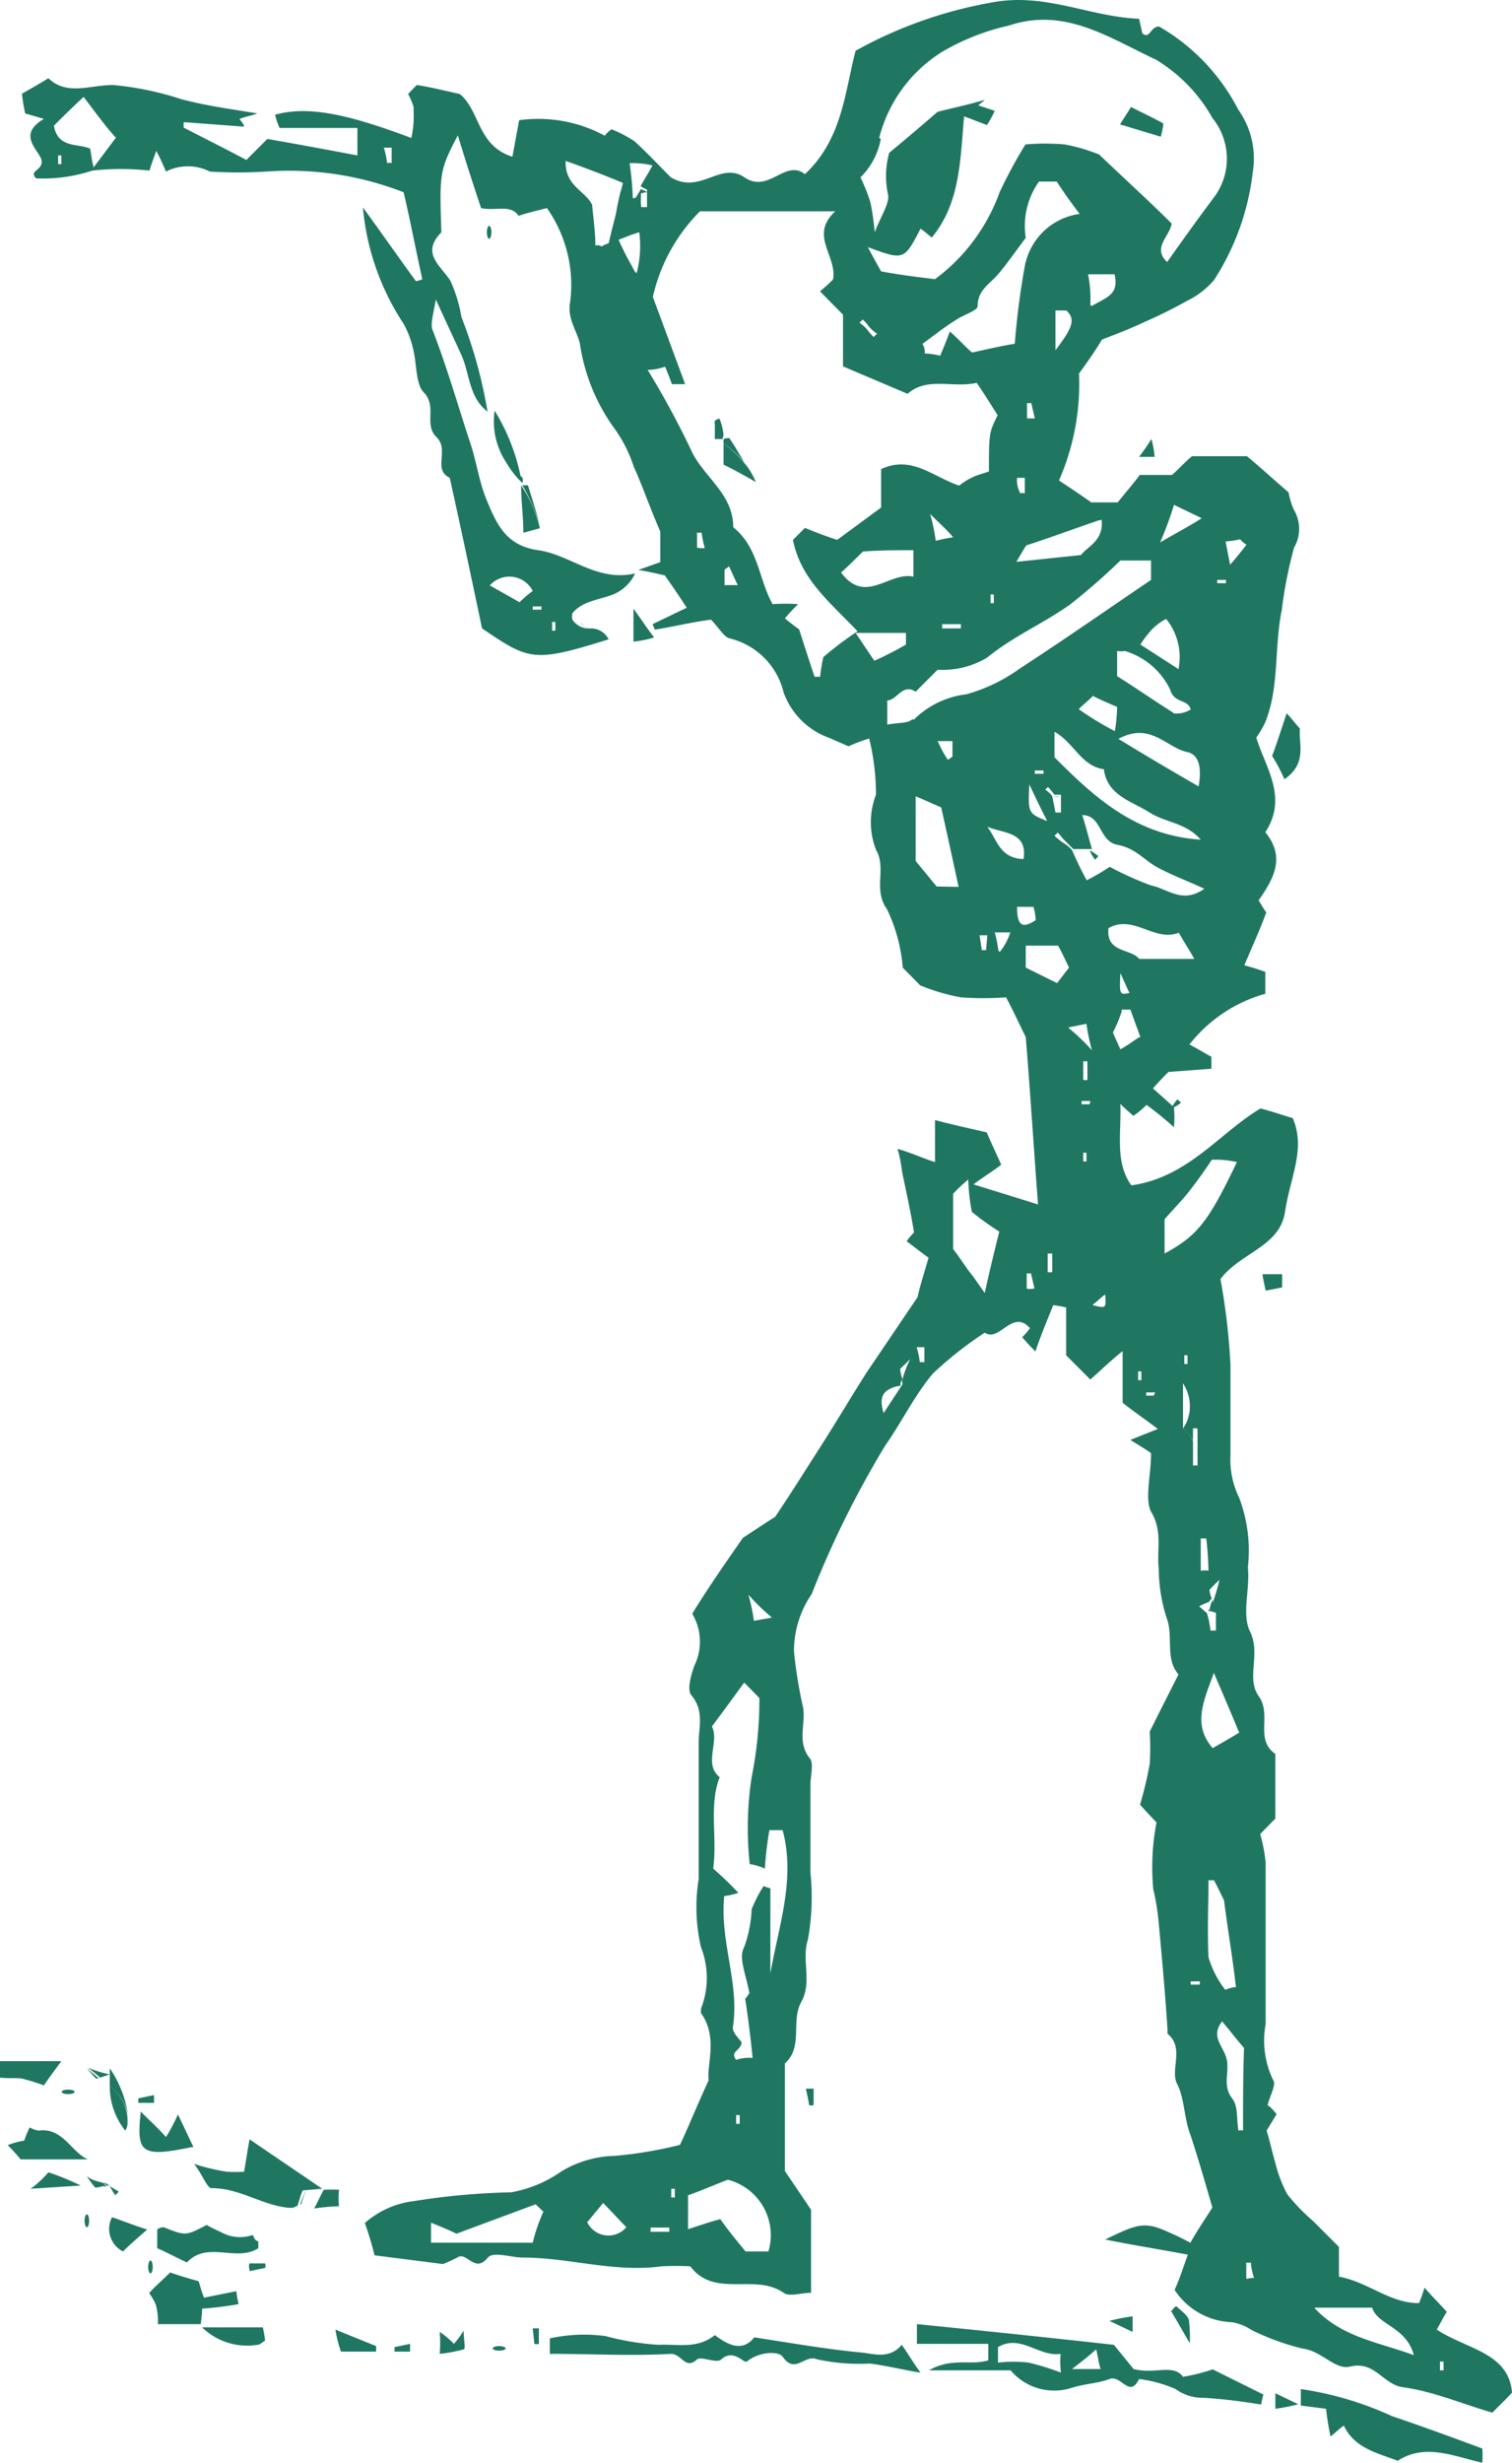 <svg id="Calavera_mandocas" xmlns="http://www.w3.org/2000/svg" width="46.83" height="76.231" viewBox="0 0 46.83 76.231">
  <path id="Trazado_24185" data-name="Trazado 24185" d="M25.56,15l-.21-.1a3.47,3.47,0,0,1-.23.37.3.3,0,0,1,.23,0c0-.06,0-.17,0-.23a.57.57,0,0,1,.21-.04Z" transform="translate(-5.5 -9.049)" fill="#1f7762"/>
  <path id="Trazado_24186" data-name="Trazado 24186" d="M33.29,51.94a.11.11,0,0,0,.1,0v-.17Z" transform="translate(-5.5 -9.049)" fill="#1f7762"/>
  <path id="Trazado_24187" data-name="Trazado 24187" d="M42.45,53.26h.14a2.07,2.07,0,0,1-.27-.41,1,1,0,0,1-.18.41,1.48,1.48,0,0,1,.31.38Z" transform="translate(-5.5 -9.049)" fill="#1f7762"/>
  <path id="Trazado_24188" data-name="Trazado 24188" d="M38.13,33.71h.2a.44.44,0,0,1-.2,0Z" transform="translate(-5.5 -9.049)" fill="#1f7762"/>
  <path id="Trazado_24189" data-name="Trazado 24189" d="M42.93,58.92h.2c-.1,0-.17,0-.2-.07Z" transform="translate(-5.5 -9.049)" fill="#1f7762"/>
  <path id="Trazado_24190" data-name="Trazado 24190" d="M38.36,35.14a2.09,2.09,0,0,1,.31.24,1.19,1.19,0,0,0-.31-.24Z" transform="translate(-5.5 -9.049)" fill="#1f7762"/>
  <path id="Trazado_24191" data-name="Trazado 24191" d="M50,81.16c.1-.17.2-.38.31-.55-.21-.24-.45-.47-.69-.75a4.71,4.71,0,0,1-.17.48c-.92,0-1.56-.65-2.48-.82V78.6l-.81-.81a6.08,6.08,0,0,1-.79-.82A4.12,4.12,0,0,1,45,76c-.1-.34-.17-.68-.27-1l.31-.51c-.14-.17-.24-.27-.28-.27.07-.31.28-.65.17-.79a2.81,2.81,0,0,1-.23-1.73v-5a5,5,0,0,0-.17-.88l.47-.48v-2c-.65-.45-.1-1.2-.51-1.78s.07-1.29-.27-2c-.27-.54,0-1.29-.07-2a4.64,4.64,0,0,0-.27-2.15,2.67,2.67,0,0,1-.27-1.29c0-.95,0-1.91,0-2.83a20.231,20.231,0,0,0-.31-2.65c.62-.82,1.84-1,2-2.08s.65-1.94.24-2.9c-.34-.1-.61-.2-1-.3-1.26.75-2.25,2.14-4,2.38-.51-.71-.31-1.57-.34-2.52.2.2.3.27.4.37a2.55,2.55,0,0,0,.41-.34,10.7,10.7,0,0,1,.85.69,3.41,3.41,0,0,0,0-.62h0l-.65-.58c.21-.24.34-.37.48-.51l1.33-.1v-.37c-.21-.11-.41-.24-.68-.38a4.53,4.53,0,0,1,2.35-1.57v-.68c-.21-.07-.38-.13-.65-.2.24-.58.48-1.09.68-1.64-.1-.13-.17-.27-.24-.37.51-.72.82-1.36.21-2.11.71-1.09,0-2-.28-2.93a3,3,0,0,0,.28-.48c.44-1.09.27-2.31.51-3.47A13.359,13.359,0,0,1,45.58,26a1.15,1.15,0,0,0,0-1.16,2.21,2.21,0,0,1-.17-.55c-.51-.44-.88-.78-1.29-1.12h-1.7c-.21.17-.38.37-.62.58h-1c-.17.24-.44.54-.68.85H39.3c-.44-.31-.75-.51-1-.68a7.46,7.46,0,0,0,.62-3.31c.27-.37.51-.71.71-1.05.44-.17.89-.34,1.33-.55a14.07,14.07,0,0,0,1.29-.64,2.64,2.64,0,0,0,.85-.65,7.77,7.77,0,0,0,1.2-3.34,2.61,2.61,0,0,0-.45-1.94A6.29,6.29,0,0,0,41.4,9.87c-.28,0-.28.41-.52.21l-.1-.45c-1.53-.06-2.89-.81-4.53-.51A13.47,13.47,0,0,0,32,10.62c-.34,1.3-.41,2.73-1.57,3.82-.61-.48-1.12.61-1.87.1s-1.36.54-2.28,0c-.24-.23-.68-.71-1.13-1.12a4,4,0,0,0-.71-.37,1,1,0,0,0-.21.2,4.32,4.32,0,0,0-2.65-.48l-.21,1.13c-1.09-.34-1-1.43-1.63-1.94-.48-.11-.89-.21-1.33-.28l-.14.14-.13.14a2.28,2.28,0,0,1,.17.4v.14a3.06,3.06,0,0,1-.07.82c-2-.75-3.2-1-4.22-.72a2.22,2.22,0,0,0,.14.41h2.41v.85c-.91-.17-1.8-.34-2.79-.51l-.65.65c-.64-.34-1.26-.65-1.94-1a1.46,1.46,0,0,1,0-.17l1.87.14c0-.07-.1-.17-.14-.24.17-.07.38-.1.55-.17-.85-.14-1.6-.24-2.35-.44A9.59,9.59,0,0,0,9,11.68c-.71,0-1.43.34-2-.21-.34.21-.58.34-.82.48a5.47,5.47,0,0,0,.1.61l.58.17c-.88.51-.1,1-.07,1.3s-.41.3-.17.54a4.86,4.86,0,0,0,1.74-.24,8.06,8.06,0,0,1,1.77,0c.07-.24.14-.41.21-.61a6.71,6.71,0,0,1,.3.64,1.5,1.5,0,0,1,1.36,0,14.371,14.371,0,0,0,1.74,0A9.78,9.78,0,0,1,18,15c.21.88.38,1.8.58,2.69a.56.56,0,0,1-.2.06c-.55-.75-1.09-1.53-1.64-2.28A7.78,7.78,0,0,0,18,19.07a3.05,3.05,0,0,1,.31.85c.1.44.07,1,.3,1.26.45.44,0,1,.41,1.4s-.13,1,.41,1.26c.34,1.53.65,3,1,4.66,1.47,1,1.6,1.06,3.92.34a.61.61,0,0,0-.54-.34.611.611,0,0,1-.58-.27.38.38,0,0,1,0-.2c.31-.38.82-.41,1.26-.58a1.29,1.29,0,0,0,.68-.65c-1.19.27-2-.58-3-.72s-1.29-.81-1.6-1.56c-.24-.58-.31-1.19-.51-1.77-.38-1.16-.72-2.35-1.16-3.48-.07-.17,0-.41.1-.95.34.75.55,1.19.75,1.63.31.62.24,1.37.85,1.84a14.68,14.68,0,0,0-.81-2.93,4.43,4.43,0,0,0-.34-1.12c-.31-.48-.92-.85-.28-1.5-.06-1.84-.06-1.91.51-3q.36,1.18.72,2.25c.44.1.92-.13,1.16.24.3-.1.61-.17.88-.24a4.14,4.14,0,0,1,.72,2.9c-.1.51.2.88.3,1.29a5.93,5.93,0,0,0,1.09,2.66,4.2,4.2,0,0,1,.58,1.16c.28.61.48,1.22.82,2v.95l-.68.24c.41.07.68.14.82.17.27.38.47.68.68,1l-1.06.51a1.22,1.22,0,0,1,.07.17c.61-.1,1.19-.24,1.74-.31.24.24.41.55.58.58a2.27,2.27,0,0,1,1.67,1.67,2.32,2.32,0,0,0,1.39,1.4l.62.27a4.93,4.93,0,0,1,.64-.24,7.2,7.2,0,0,1,.21,1.74,2.37,2.37,0,0,0,0,1.7c.34.58-.1,1.23.34,1.84A5.07,5.07,0,0,1,33.46,39l.54.55a6.19,6.19,0,0,0,1.26.37,9.34,9.34,0,0,0,1.4,0c.24.45.44.89.61,1.23.14,1.7.24,3.34.38,5.18l-2-.62c.41-.3.65-.44.86-.61-.14-.31-.28-.61-.45-1-.47-.11-.95-.21-1.6-.38v1.3c-.44-.14-.71-.28-1.16-.41a4.46,4.46,0,0,1,.14.71c.14.68.27,1.26.37,1.88a1.9,1.9,0,0,0-.23.27c.23.17.44.34.68.51-.14.48-.28.92-.34,1.22l-1.57,2.32c-.48.75-.92,1.5-1.4,2.25S30,55.27,29.51,56c-.38.24-.78.51-1,.65-.62.89-1.13,1.63-1.57,2.35a1.69,1.69,0,0,1,.07,1.6c-.1.27-.24.75-.1.92.41.48.23,1,.23,1.46v4.23a5.48,5.48,0,0,0,.07,2.11,2.61,2.61,0,0,1,0,1.91s0,.1,0,.13c.54.75.17,1.6.24,2.08-.41.89-.65,1.5-.89,2a12.791,12.791,0,0,1-2,.34,3.36,3.36,0,0,0-1.67.48,3.88,3.88,0,0,1-1.56.65,21.72,21.72,0,0,0-3,.27,2.79,2.79,0,0,0-1.53.68,10.09,10.09,0,0,1,.3,1l2.12.27a4.229,4.229,0,0,0,.44-.2c.3-.21.54.51.95,0,.17-.2.72,0,1.09,0,1.43,0,2.83.47,4.29.27a8.8,8.8,0,0,1,.89,0c.75,1,2,.2,2.89.82.17.13.55,0,.85,0V77.45l-.81-1.2V72.92c.58-.52.17-1.3.51-1.91s0-1.3.2-1.91A7.37,7.37,0,0,0,30.6,67V64.31c0-.27.1-.64,0-.81-.44-.52-.13-1.09-.23-1.61a14.489,14.489,0,0,1-.28-1.73,3.13,3.13,0,0,1,.55-1.77,30.27,30.27,0,0,1,2.28-4.6c.51-.72.89-1.53,1.47-2.22A11.51,11.51,0,0,1,36,50.3c.45.31.86-.75,1.4-.14a1.74,1.74,0,0,1-.24.28,5.889,5.889,0,0,0,.41.44c.17-.51.38-1,.55-1.43a3.27,3.27,0,0,1,.4.07V51l.75.75c.31-.27.58-.54,1-.88v1.6c.34.27.64.47,1.09.81l-.85.34c.27.17.51.31.64.41,0,.72-.2,1.4,0,1.81.37.61.17,1.19.24,1.77a5,5,0,0,0,.27,1.6c.17.54-.07,1.19.34,1.67-.27.54-.51,1-.89,1.77a8.409,8.409,0,0,1,0,1,12.2,12.2,0,0,1-.3,1.26c.24.27.47.51.51.55a7.29,7.29,0,0,0-.1,2.07,7.26,7.26,0,0,1,.17,1.06c.1,1.09.2,2.18.27,3.27V72c.54.44.07,1.12.3,1.56s.21,1.06.41,1.57c.28.85.51,1.67.68,2.25-.3.47-.51.78-.68,1.09-.27-.14-.47-.24-.64-.31-.79-.37-1-.27-2,.21.82.17,1.67.3,2.56.47-.14.38-.24.72-.41,1.09a2.21,2.21,0,0,0,1.77,1,1.55,1.55,0,0,1,.61.24,7.55,7.55,0,0,0,1.6.58c.58.07,1,.68,1.47.55.75-.17,1,.54,1.6.64a5.936,5.936,0,0,1,.71.14c.68.17,1.36.44,2.08.65l.48-.48.13-.14C52.23,81.87,50.93,81.77,50,81.16ZM7.4,14.13H7.3v-.27h.1Zm1,.1c-.07-.27-.07-.41-.11-.58-.37-.17-1,0-1.12-.71.27-.27.55-.55.92-.89.37.48.68.92,1,1.26Zm9.23-.13a.22.22,0,0,0-.14,0,2.734,2.734,0,0,0-.1-.48h.24ZM22.6,28.3h.1v.27h-.1Zm-.6-.48h.27v.1H22Zm0-.48a4.25,4.25,0,0,0-.41.35l-.92-.52A.813.813,0,0,1,22,27.34Zm0,51.13H18.85v-.62c.35.14.58.24.79.34l2.45-.91.24.23A5.178,5.178,0,0,0,22,78.47Zm1.7-.65.48-.58c.27.27.48.51.72.75a.73.73,0,0,1-1.22-.17Zm2.53.31h-.58V78h.58Zm.17-1.06h-.11V76.8h.11Zm3-17.95-.55.1a5.8,5.8,0,0,0-.17-.81,6.58,6.58,0,0,0,.73.71Zm-.1,19.62h-.71c-.24-.3-.51-.61-.78-1-.38.1-.65.2-1,.31V77c.41-.14.79-.31,1.23-.48a1.77,1.77,0,0,1,1.26,2.22Zm-1-3.95v-.27h.11v.27Zm1.06-4.53V67.5a1.72,1.72,0,0,1-.21-.07,4.1,4.1,0,0,0-.37.72,3.82,3.82,0,0,1-.24,1.19c-.17.31.07.85.17,1.4,0,0-.1.17-.13.17.1.68.17,1.22.23,1.84a1.249,1.249,0,0,0-.51.06c-.2-.27.14-.27.17-.54-.06-.1-.3-.31-.27-.48.21-1.36-.41-2.62-.27-4.05a2.251,2.251,0,0,0,.44-.1,10.56,10.56,0,0,0-.78-.75c.13-1-.14-1.94.2-2.83-.51-.41,0-1.09-.24-1.57.38-.51.68-.92,1-1.36l.47.48a12.21,12.21,0,0,1-.24,2.45,10.43,10.43,0,0,0-.06,2.69,1.681,1.681,0,0,1,.47.14,10.782,10.782,0,0,1,.14-1.19h.41c.42,1.56-.16,3.06-.4,4.56Zm4.09-18.43h0v.07c-.17.27-.34.51-.58.89-.2-.62.1-.75.48-.85l.1-.21a1.08,1.08,0,0,1-.07-.31s.11-.1.31-.3a3.4,3.4,0,0,0-.26.71Zm.68-.61a.22.22,0,0,0-.14,0,2.628,2.628,0,0,0-.1-.47h.24ZM36,49.07c-.17-.23-.3-.44-.44-.61s-.3-.44-.54-.75V46a5.54,5.54,0,0,1,.47-.44,5.948,5.948,0,0,0,.11,1,8.07,8.07,0,0,0,.85.61C36.29,47.81,36.15,48.39,36,49.07Zm1.3-.13v-.48a.21.21,0,0,0,.13,0l.11.47a.51.51,0,0,1-.23.01Zm6.61-23.2a.63.63,0,0,0,.2.17c-.14.17-.24.31-.51.62-.07-.34-.1-.51-.14-.72a3.31,3.31,0,0,0,.46-.07ZM43.2,27h.27v.1H43.2Zm-1.33-2.32.85.41c-.44.28-.78.45-1.29.75a10.74,10.74,0,0,0,.44-1.19Zm-3.95,9.78c-.58-.24-.58-.24-.54-1.13.2.42.34.72.54,1.1ZM37.55,33v-.1h.27V33Zm.3.51h0l.11-.1a2.81,2.81,0,0,1,.2.24h.2v.55h-.17l-.1-.51h0a1,1,0,0,0-.28-.24Zm.31-1V31.7c.61.34.82,1.06,1.53,1.16.1.82.89,1,1.4,1.33s1.12.31,1.6.85c-2.04-.13-3.34-1.36-4.53-2.55ZM38.91,31c.17-.17.31-.27.44-.41.21.11.44.21.75.34a5.11,5.11,0,0,1-.07.75A9.024,9.024,0,0,1,38.91,31Zm2.93.11c-.61-.38-1.19-.79-1.74-1.13V29.2a.75.75,0,0,0,.24,0,2.28,2.28,0,0,1,1.4,1.19c.13.45.54.28.64.62a.84.84,0,0,1-.54.12Zm.78,2.28c-.78-.45-1.53-.89-2.48-1.47,1-.54,1.49.28,2.14.41.38.09.44.53.34,1.08Zm-1-5.18A1.87,1.87,0,0,1,42,29.76L40.82,29a3.39,3.39,0,0,1,.37-.48,1.9,1.9,0,0,1,.38-.29Zm-2-3.07c.07.65-.44.82-.64,1.09l-2,.21c.14-.24.28-.48.31-.51.77-.25,1.41-.49,2.23-.77ZM37,23.84h.24v.48a.22.22,0,0,0-.14,0A.869.869,0,0,1,37,23.84ZM37.31,22v-.48a.21.21,0,0,0,.13,0l.11.48Zm.88-2.14v-1.2h.34c.28.27.21.51-.34,1.23Zm-.92-2.73a23.541,23.541,0,0,0-.34,2.56c-.4.06-.85.17-1.32.27-.14-.1-.34-.34-.69-.65-.13.34-.2.51-.3.75a2.31,2.31,0,0,0-.48-.07.476.476,0,0,0-.07-.3c.34-.24.68-.52,1.06-.75.2-.14.65-.28.65-.41,0-.51.37-.68.64-1s.55-.72.85-1.12a2.37,2.37,0,0,1,.41-1.74h.55c.2.31.44.65.71,1a2,2,0,0,0-1.67,1.49Zm2,1.36a3.913,3.913,0,0,0-.07-.95h.82c.15.64-.26.71-.7.98Zm-6.54-5.17a4.42,4.42,0,0,1,1.94-2.66,7.15,7.15,0,0,1,2.08-.82c1.73-.58,3.1.38,4.56,1.06a4.92,4.92,0,0,1,1.74,1.8,2,2,0,0,1,.1,2.39c-.51.68-1,1.36-1.5,2.07-.47-.44.07-.78.14-1.19-.68-.68-1.4-1.33-2.25-2.14a5.65,5.65,0,0,0-1.06-.31,7.07,7.07,0,0,0-1.22,0,15,15,0,0,0-.8,1.48,5.78,5.78,0,0,1-2,2.69c-.58-.07-1.06-.13-1.67-.24-.07-.13-.21-.37-.41-.75,1.12.41,1.12.41,1.63-.57.11.06.21.17.35.27.88-1.06.88-2.39,1-3.75l.71.27a4.119,4.119,0,0,0,.24-.44l-.51-.17c.07-.07.14-.1.2-.17-.47.14-.95.24-1.46.37-.44.38-.92.79-1.5,1.27A2.68,2.68,0,0,0,33,15.05c.07.27-.2.65-.41,1.19a7.41,7.41,0,0,0-.13-.92,5.45,5.45,0,0,0-.31-.78,2.24,2.24,0,0,0,.63-1.19Zm-.07,6.06-.1.1a1.71,1.71,0,0,1-.21-.24,1.18,1.18,0,0,0-.23-.2l.1-.1a1.18,1.18,0,0,1,.2.23,1.71,1.71,0,0,0,.29.24Zm-8.58-2.73a.23.23,0,0,0-.14,0c0-.44-.07-.89-.1-1.26-.21-.44-.85-.58-.82-1.36.65.23,1.19.44,1.77.68a1.5,1.5,0,0,1-.07.27c-.06.24-.1.44-.13.61s-.1.41-.14.58l-.1.41a1,1,0,0,0-.22.1Zm1.09.82c-.14-.27-.31-.54-.51-1,.17-.06.41-.17.64-.23a3.33,3.33,0,0,1-.08,1.26Zm-.07-2.28A9.286,9.286,0,0,0,25,14.1a2.659,2.659,0,0,1,.71.07c-.13.24-.24.41-.37.64a1.2,1.2,0,0,0,.2.11v.54h-.17c-.03,0,0-.21-.07-.31ZM27.09,26v-.47a.2.2,0,0,0,.14,0,2.734,2.734,0,0,0,.1.48.58.58,0,0,1-.24-.01Zm.85,1.16v-.48a1.21,1.21,0,0,0,.14-.1c.1.21.17.38.27.58ZM31,29.39a5.47,5.47,0,0,0-.1.61,1.08,1.08,0,0,0-.17,0c-.14-.41-.27-.82-.48-1.47,0,0-.24-.17-.44-.34a5.49,5.49,0,0,1,.41-.44,5.43,5.43,0,0,0-.79,0C29,27,29,26,28.21,25.37c0-1.06-.95-1.57-1.32-2.42a26.809,26.809,0,0,0-1.33-2.45,1.78,1.78,0,0,0,.54-.1c.07.17.14.34.21.54h.41l-1-2.7a5.44,5.44,0,0,1,1.46-2.65h4.19c-.82.75.07,1.39-.07,2.11-.13.14-.34.31-.4.37l.71.72v1.6l2,.85c.61-.54,1.39-.17,2.14-.34.24.34.44.68.65,1-.27.55-.27.55-.27,1.74-.17.07-.34.1-.48.17a1.92,1.92,0,0,0-.44.27c-.82-.27-1.47-.95-2.42-.51v1.19l-1.36,1c-.41-.13-.75-.27-1-.37l-.37.37c.24,1.23,1.16,1.94,2,2.83a10.59,10.59,0,0,0-1.06.8Zm5.28-1.94v.27h-.1v-.27Zm-1.6.92h.58v.13h-.58Zm-.2-2.59a6.127,6.127,0,0,0-.17-.82c.34.34.51.48.71.72a4.42,4.42,0,0,0-.5.1Zm-.69.3v.82c-.74-.17-1.49.89-2.24-.13.24-.21.47-.45.68-.65.55-.04,1.06-.04,1.6-.04Zm-1.22,3.41L32,28.64h1.56V29a10.169,10.169,0,0,1-.95.49Zm1.94,7-.65-.79v-2c.28.11.48.21.79.34.17.75.34,1.54.54,2.46Zm0-4.5H35v.48l-.14.1a3.1,3.1,0,0,1-.31-.57Zm-.75-.68c-.14.14-.44.1-.78.17v-.75c.3,0,.47-.54.88-.27l.68-.68a2.67,2.67,0,0,0,1.54-.38c.78-.64,1.73-1.05,2.55-1.63A19.21,19.21,0,0,0,40.2,26.4h.95V27c-1.36.92-2.72,1.87-4.09,2.76a5.21,5.21,0,0,1-1.63.78,2.76,2.76,0,0,0-1.63.79Zm2.28,7.15h-.13L35.84,38h.24Zm.38,0a4.075,4.075,0,0,0-.11-.55h.48a1.753,1.753,0,0,1-.33.61Zm-.34-3.82c.47.21,1.26.14,1.12,1-.71-.02-.81-.56-1.08-.94ZM37,37.12h.51a2,2,0,0,1,.07.41C37.21,37.77,37,37.77,37,37.12Zm1.09,11.31h-.14v-.58h.14ZM37.27,39v-.68h1c.1.17.21.41.34.68l-.37.48Zm1.88,6h-.1v-.27h.1Zm.1-1.77H39v-.1h.27Zm-.2-.75V41.9h.13v.58Zm-.45-1.63.55-.11a6.127,6.127,0,0,0,.17.82,6.58,6.58,0,0,0-.72-.69Zm.75,8.58c.14-.1.27-.24.38-.31.03.43.03.43-.38.33Zm-.2-13.15c-.17-.3-.31-.61-.45-.92a1.05,1.05,0,0,0-.3-.24c-.07-.06-.17-.13-.24-.2l.1-.1c.07.07.14.17.21.24h0l.27.27h.58c-.1-.34-.17-.64-.3-1.05.61,0,.51.81,1.09.92s.81.47,1.26.71.92.41,1.43.65c-.68.48-1.13,0-1.64-.1a10,10,0,0,1-1.29-.58,6.072,6.072,0,0,1-.72.42Zm.68,1.5c.78-.44,1.43.44,2.18.14.17.3.31.51.48.81H40.78c-.24-.32-1.02-.18-.95-.93Zm.68,2c-.34.07-.34.07-.31-.61.17.37.24.54.31.67Zm-.27.52h.27l.31.85c-.07,0-.31.21-.62.38-.13-.28-.23-.52-.23-.52a4.675,4.675,0,0,0,.27-.65Zm.61,11.47h-.1V51.5h.1Zm.38.48H41v-.1h.28Zm.34-4.46v-1c.23-.27.54-.58.78-.89s.48-.64.68-.95a2.8,2.8,0,0,1,.78.07c-.88,1.84-1.22,2.28-2.24,2.83Zm1.36,9.88a.66.66,0,0,0-.24,0v-1h.17a9.81,9.81,0,0,1,.07,1.06ZM42.28,51v.27h-.1V51Zm-.14,2.28V51.87a1.29,1.29,0,0,1,.18,1,1.12,1.12,0,0,0,.27.41v1.13h-.14v-.75a1.11,1.11,0,0,0-.31-.4Zm.52,17.2h-.28v-.1h.28Zm.27-11.82a.49.49,0,0,1,.1-.13.9.9,0,0,1-.07-.27s.1-.11.31-.31a6.27,6.27,0,0,1-.21.71s0-.06,0-.1a1.09,1.09,0,0,0-.1.34,1.591,1.591,0,0,0,.2.07v.55h-.17a2.59,2.59,0,0,0-.11-.54h0l-.24-.21a2.36,2.36,0,0,1,.29-.13Zm.17,2.18c.31.72.54,1.26.78,1.84-.34.21-.58.34-.82.48-.64-.73-.27-1.48.04-2.34Zm-.17,6.41h.17c.13.24.24.48.31.62.13,1,.27,1.8.37,2.69-.17,0-.34.1-.34.07a3,3,0,0,1-.51-1c-.04-.84,0-1.63,0-2.4ZM44,75a.24.24,0,0,0-.14,0c-.07-.34,0-.75-.2-1-.31-.41-.07-.81-.17-1.22s-.51-.68-.14-1.16c.21.24.41.51.68.82C44,73.26,44,74.14,44,75Zm.1,4.56v-.48a.25.25,0,0,0,.14,0,2.054,2.054,0,0,0,.1.48.66.66,0,0,0-.22.03Zm2.11.92H48c.17.55,1.05.58,1.29,1.47-1.15-.42-2.21-.55-3.06-1.44Zm4,1.94H50.1v-.27h.11Z" transform="translate(-5.5 -9.049)" fill="#1f7762"/>
  <path id="Trazado_24192" data-name="Trazado 24192" d="M24.06,28.57a.611.611,0,0,1-.58-.27C23.58,28.5,23.82,28.54,24.06,28.57Z" transform="translate(-5.5 -9.049)" fill="#1f7762"/>
  <path id="Trazado_24193" data-name="Trazado 24193" d="M41.87,78.23c-.78-.38-1-.27-2,.2h0C40.88,78,41.09,77.85,41.87,78.23Z" transform="translate(-5.5 -9.049)" fill="#1f7762"/>
  <path id="Trazado_24194" data-name="Trazado 24194" d="M41.8,43.93v-.58h0A3.28,3.28,0,0,1,41.8,43.93Z" transform="translate(-5.5 -9.049)" fill="#1f7762"/>
  <path id="Trazado_24195" data-name="Trazado 24195" d="M18.47,11.81l-.13.14a2.37,2.37,0,0,1,.17.41c0-.14-.14-.27-.17-.41A.79.79,0,0,1,18.47,11.81Z" transform="translate(-5.5 -9.049)" fill="#1f7762"/>
  <path id="Trazado_24196" data-name="Trazado 24196" d="M42.14,82.62c-.3-.41-.85-.07-1.53-.24L40,81.63c-2.08-.23-4.09-.44-6.1-.64v.61h2.21v.51c-.54.17-1.12-.1-1.84.31H36.8a1.77,1.77,0,0,0,1.9.54c.41-.13.79-.13,1.16-.27s.62.61.92,0a4.05,4.05,0,0,1,1.13.31,1.44,1.44,0,0,0,.88.27,16.955,16.955,0,0,1,1.77.21,2.36,2.36,0,0,1,.07-.31l-1.57-.78a5.6,5.6,0,0,1-.92.23Zm-3.78-.13a8.288,8.288,0,0,0-1-.31,4.31,4.31,0,0,0-.95,0V81.7c.71-.41,1.26.31,1.94.21a2.64,2.64,0,0,0,.01.58Zm.34-.11c.35-.27.52-.4.75-.61.07.27.07.41.14.61Z" transform="translate(-5.5 -9.049)" fill="#1f7762"/>
  <path id="Trazado_24197" data-name="Trazado 24197" d="M32.2,81.87c-1.09-.1-2.21-.3-3.34-.47-.37.47-.82.23-1.22-.07-.55.44-1.16.27-1.74.3a8.139,8.139,0,0,1-1.64-.27,5,5,0,0,0-1.73.07c0,.17,0,.27,0,.48,1.33,0,2.52.07,3.75,0,.34,0,.44.51.81.17.14-.1.62.14.75,0,.38-.34.69.13.79.07.37-.31,1-.34,1.12-.14.38.54.68-.1,1.06.07a6.161,6.161,0,0,0,1.63.13c.55.07,1.09.21,1.57.28-.21-.28-.38-.58-.58-.86C33.05,82.08,32.57,81.91,32.2,81.87Z" transform="translate(-5.5 -9.049)" fill="#1f7762"/>
  <path id="Trazado_24198" data-name="Trazado 24198" d="M45.79,83v.51l.78.1a8.55,8.55,0,0,0,.14.86c.17-.14.27-.24.41-.34.34.71,1.05.85,1.67,1.09.85-.55,1.73-.14,2.62.06a2.491,2.491,0,0,0,0-.44c-.92-.34-1.84-.68-2.79-1A10.32,10.32,0,0,0,45.79,83Z" transform="translate(-5.5 -9.049)" fill="#1f7762"/>
  <path id="Trazado_24199" data-name="Trazado 24199" d="M15.48,76.8l-2.25-1.53c-.07.37-.1.61-.17,1a3.37,3.37,0,0,1-.55,0,6.521,6.521,0,0,1-1-.24c.27.34.4.75.54.75.89,0,1.6.55,2.42.61h.07c.07,0,.13-.06.17-.06.07-.18.1-.35.17-.48Z" transform="translate(-5.5 -9.049)" fill="#1f7762"/>
  <path id="Trazado_24200" data-name="Trazado 24200" d="M14.63,77.34c.06,0,.13-.06.17-.06a3.3,3.3,0,0,1,.2-.48,3.3,3.3,0,0,0-.17.48C14.73,77.28,14.69,77.34,14.63,77.34Z" transform="translate(-5.5 -9.049)" fill="#1f7762"/>
  <path id="Trazado_24201" data-name="Trazado 24201" d="M11.76,80.51a10,10,0,0,0,1.13-.14,3.35,3.35,0,0,1-.07-.4l-1,.2c-.1-.24-.13-.41-.17-.51-.37-.1-.68-.2-.88-.27-.24.24-.45.41-.65.64a2,2,0,0,1,.2.34,1.88,1.88,0,0,1,.07.62h1.33C11.73,80.85,11.76,80.68,11.76,80.51Z" transform="translate(-5.5 -9.049)" fill="#1f7762"/>
  <path id="Trazado_24202" data-name="Trazado 24202" d="M13.33,78.23a1.2,1.2,0,0,1-.95-.07c-.14-.07-.31-.14-.48-.24-.65.34-.65.34-1.33.07a.324.324,0,0,0-.2.07v.58c.3.13.61.3.92.44.64-.68,1.53,0,2.21-.44v-.21C13.4,78.4,13.37,78.33,13.33,78.23Z" transform="translate(-5.5 -9.049)" fill="#1f7762"/>
  <path id="Trazado_24203" data-name="Trazado 24203" d="M13.33,78.23a2.44,2.44,0,0,1,.1.24l-.1-.24a1.2,1.2,0,0,1-.95-.07,1.2,1.2,0,0,0,.95.07Z" transform="translate(-5.5 -9.049)" fill="#1f7762"/>
  <path id="Trazado_24204" data-name="Trazado 24204" d="M6.69,75a.76.76,0,0,1-.27-.1,3,3,0,0,0-.17.41,2.27,2.27,0,0,0-.51.14c.2.2.34.37.4.44H8.22C7.71,75.67,7.44,74.89,6.69,75Z" transform="translate(-5.5 -9.049)" fill="#1f7762"/>
  <path id="Trazado_24205" data-name="Trazado 24205" d="M10.64,75.2c-.27-.31-.51-.51-.78-.79-.14,1.3,0,1.43,1.63,1.09-.17-.34-.3-.64-.48-1A5.4,5.4,0,0,1,10.64,75.2Z" transform="translate(-5.5 -9.049)" fill="#1f7762"/>
  <path id="Trazado_24206" data-name="Trazado 24206" d="M45.35,31.13c-.17.51-.31.95-.45,1.32a4.78,4.78,0,0,1,.38.72c.71-.48.44-1.09.48-1.57C45.58,31.4,45.48,31.26,45.35,31.13Z" transform="translate(-5.5 -9.049)" fill="#1f7762"/>
  <path id="Trazado_24207" data-name="Trazado 24207" d="M6.18,73.39a5.889,5.889,0,0,1,.68.21c.14-.21.27-.38.54-.75H5.5v.51C5.77,73.39,6,73.36,6.18,73.39Z" transform="translate(-5.5 -9.049)" fill="#1f7762"/>
  <path id="Trazado_24208" data-name="Trazado 24208" d="M11.76,81.09a2,2,0,0,0,1.71.54c.07,0,.13-.06.24-.13a3.19,3.19,0,0,0-.07-.41Z" transform="translate(-5.5 -9.049)" fill="#1f7762"/>
  <path id="Trazado_24209" data-name="Trazado 24209" d="M21.64,23.87a6.26,6.26,0,0,0-.82-2.11A2.29,2.29,0,0,0,21.64,23.87Z" transform="translate(-5.5 -9.049)" fill="#1f7762"/>
  <path id="Trazado_24210" data-name="Trazado 24210" d="M21.68,24a.27.27,0,0,0,0-.17,2.32,2.32,0,0,1-.82-2.11A2.67,2.67,0,0,0,21.68,24Z" transform="translate(-5.5 -9.049)" fill="#1f7762"/>
  <path id="Trazado_24211" data-name="Trazado 24211" d="M9.31,78.74c.24-.24.48-.44.75-.68-.34-.1-.68-.24-1.09-.38a.78.78,0,0,0,.34,1.06Z" transform="translate(-5.5 -9.049)" fill="#1f7762"/>
  <path id="Trazado_24212" data-name="Trazado 24212" d="M8.9,73.63A2.19,2.19,0,0,0,9.38,75a.48.48,0,0,0,.07-.2v-.14A1.3,1.3,0,0,0,8.9,73.63Z" transform="translate(-5.5 -9.049)" fill="#1f7762"/>
  <path id="Trazado_24213" data-name="Trazado 24213" d="M8.9,73.26v.37a1.4,1.4,0,0,1,.58,1,3.43,3.43,0,0,0-.58-1.56v.17Z" transform="translate(-5.5 -9.049)" fill="#1f7762"/>
  <path id="Trazado_24214" data-name="Trazado 24214" d="M16.06,81.84h1.09v-.17l-1.26-.51A3.56,3.56,0,0,0,16.06,81.84Z" transform="translate(-5.5 -9.049)" fill="#1f7762"/>
  <path id="Trazado_24215" data-name="Trazado 24215" d="M21.64,24.07c0,.48.07,1,.07,1.47l.51-.14a3.94,3.94,0,0,0-.58-1.33Z" transform="translate(-5.5 -9.049)" fill="#1f7762"/>
  <path id="Trazado_24216" data-name="Trazado 24216" d="M22.25,25.4c-.13-.47-.27-.92-.4-1.33h-.17a6.06,6.06,0,0,1,.57,1.33Z" transform="translate(-5.5 -9.049)" fill="#1f7762"/>
  <path id="Trazado_24217" data-name="Trazado 24217" d="M16,77.34a2.33,2.33,0,0,1,0-.51h-.47c-.1.17-.17.34-.3.58A6.563,6.563,0,0,1,16,77.34Z" transform="translate(-5.5 -9.049)" fill="#1f7762"/>
  <path id="Trazado_24218" data-name="Trazado 24218" d="M16,76.83h-.47a3.062,3.062,0,0,1,.47,0Z" transform="translate(-5.5 -9.049)" fill="#1f7762"/>
  <path id="Trazado_24219" data-name="Trazado 24219" d="M19.56,81.6a2.9,2.9,0,0,0-.44-.37,4.69,4.69,0,0,1,0,.68,4.439,4.439,0,0,0,.74-.14c.07,0,0-.31,0-.58a2.78,2.78,0,0,1-.3.41Z" transform="translate(-5.5 -9.049)" fill="#1f7762"/>
  <path id="Trazado_24220" data-name="Trazado 24220" d="M25.12,28.91a3.15,3.15,0,0,0,.64-.13c-.24-.31-.37-.52-.64-.89Z" transform="translate(-5.5 -9.049)" fill="#1f7762"/>
  <path id="Trazado_24221" data-name="Trazado 24221" d="M6.45,76.8,8,76.7a8.321,8.321,0,0,0-1-.41,3.28,3.28,0,0,1-.55.51Z" transform="translate(-5.5 -9.049)" fill="#1f7762"/>
  <path id="Trazado_24222" data-name="Trazado 24222" d="M42.32,80.85c-.07-.17-.24-.27-.38-.41-.07,0-.1.1-.17.14l.58,1A4.089,4.089,0,0,0,42.32,80.85Z" transform="translate(-5.5 -9.049)" fill="#1f7762"/>
  <path id="Trazado_24223" data-name="Trazado 24223" d="M44.7,49l.51-.1v-.41H44.6C44.63,48.7,44.67,48.84,44.7,49Z" transform="translate(-5.5 -9.049)" fill="#1f7762"/>
  <path id="Trazado_24224" data-name="Trazado 24224" d="M40.58,80.75a5.609,5.609,0,0,0-.72.14l.72.34Z" transform="translate(-5.5 -9.049)" fill="#1f7762"/>
  <path id="Trazado_24225" data-name="Trazado 24225" d="M41.26,23.19a2.468,2.468,0,0,0-.1-.55,6.139,6.139,0,0,1-.38.55Z" transform="translate(-5.5 -9.049)" fill="#1f7762"/>
  <path id="Trazado_24226" data-name="Trazado 24226" d="M45,83.61a5.907,5.907,0,0,0,.71-.14L45,83.13Z" transform="translate(-5.5 -9.049)" fill="#1f7762"/>
  <path id="Trazado_24227" data-name="Trazado 24227" d="M13.23,79.35l.48-.1a.2.2,0,0,0,0-.14h-.48C13.19,79.18,13.23,79.28,13.23,79.35Z" transform="translate(-5.5 -9.049)" fill="#1f7762"/>
  <path id="Trazado_24228" data-name="Trazado 24228" d="M8.49,73.39h.07a4,4,0,0,0-.37-.31C8.39,73.29,8.46,73.39,8.49,73.39Z" transform="translate(-5.5 -9.049)" fill="#1f7762"/>
  <path id="Trazado_24229" data-name="Trazado 24229" d="M8.9,73.26a3.577,3.577,0,0,1-.68-.21,4.231,4.231,0,0,1,.38.31Z" transform="translate(-5.5 -9.049)" fill="#1f7762"/>
  <path id="Trazado_24230" data-name="Trazado 24230" d="M22.05,81.6a.25.25,0,0,0,.14,0v-.48H22Z" transform="translate(-5.5 -9.049)" fill="#1f7762"/>
  <path id="Trazado_24231" data-name="Trazado 24231" d="M30.56,74.21a.22.22,0,0,0,.14,0V73.7h-.24C30.5,73.9,30.53,74,30.56,74.21Z" transform="translate(-5.5 -9.049)" fill="#1f7762"/>
  <path id="Trazado_24232" data-name="Trazado 24232" d="M9.79,74a.25.25,0,0,0,0,.14h.48V73.9Z" transform="translate(-5.5 -9.049)" fill="#1f7762"/>
  <path id="Trazado_24233" data-name="Trazado 24233" d="M17.72,81.7v.14h.48V81.6Z" transform="translate(-5.5 -9.049)" fill="#1f7762"/>
  <path id="Trazado_24234" data-name="Trazado 24234" d="M8.49,76.76a.71.71,0,0,0,.24-.06c-.13-.07-.3-.14-.54-.28C8.39,76.7,8.46,76.8,8.49,76.76Z" transform="translate(-5.5 -9.049)" fill="#1f7762"/>
  <path id="Trazado_24235" data-name="Trazado 24235" d="M8.8,76.7h.1C8.77,76.63,8.6,76.56,8.8,76.7Z" transform="translate(-5.5 -9.049)" fill="#1f7762"/>
  <path id="Trazado_24236" data-name="Trazado 24236" d="M8.9,76.66a4.109,4.109,0,0,1-.71-.2,5.328,5.328,0,0,1,.54.27H8.8C8.6,76.56,8.77,76.63,8.9,76.66Z" transform="translate(-5.5 -9.049)" fill="#1f7762"/>
  <path id="Trazado_24237" data-name="Trazado 24237" d="M9.07,77l.11-.11-.28-.17h0a2.81,2.81,0,0,0,.17.28Z" transform="translate(-5.5 -9.049)" fill="#1f7762"/>
  <path id="Trazado_24238" data-name="Trazado 24238" d="M8.94,76.76h0a1.91,1.91,0,0,0,.24.21,1.29,1.29,0,0,1-.24-.21Z" transform="translate(-5.5 -9.049)" fill="#1f7762"/>
  <ellipse id="Elipse_671" data-name="Elipse 671" cx="0.2" cy="0.07" rx="0.2" ry="0.07" transform="translate(1.91 64.681)" fill="#1f7762"/>
  <ellipse id="Elipse_672" data-name="Elipse 672" cx="0.07" cy="0.2" rx="0.07" ry="0.2" transform="translate(2.62 68.541)" fill="#1f7762"/>
  <ellipse id="Elipse_673" data-name="Elipse 673" cx="0.07" cy="0.2" rx="0.07" ry="0.2" transform="translate(4.59 69.971)" fill="#1f7762"/>
  <ellipse id="Elipse_674" data-name="Elipse 674" cx="0.2" cy="0.07" rx="0.2" ry="0.07" transform="translate(15.26 72.621)" fill="#1f7762"/>
  <ellipse id="Elipse_675" data-name="Elipse 675" cx="0.07" cy="0.2" rx="0.07" ry="0.2" transform="translate(15.08 6.991)" fill="#1f7762"/>
  <path id="Trazado_24239" data-name="Trazado 24239" d="M41.8,43.35h0a1.05,1.05,0,0,0,.28-.17l-.11-.1a.7.7,0,0,0-.17.27Z" transform="translate(-5.5 -9.049)" fill="#1f7762"/>
  <path id="Trazado_24240" data-name="Trazado 24240" d="M42,43.08c-.06.07-.13.17-.2.24h0a.7.7,0,0,1,.2-.24Z" transform="translate(-5.5 -9.049)" fill="#1f7762"/>
  <path id="Trazado_24241" data-name="Trazado 24241" d="M41.8,43.35Z" transform="translate(-5.5 -9.049)" fill="#1f7762"/>
  <path id="Trazado_24242" data-name="Trazado 24242" d="M27.91,22.78v.65c.2.1.48.24,1,.54a2.93,2.93,0,0,0-1-1.19Z" transform="translate(-5.5 -9.049)" fill="#1f7762"/>
  <path id="Trazado_24243" data-name="Trazado 24243" d="M27.91,22.64v.14a2.68,2.68,0,0,1,1,1.19c-.38-.64-.58-1-.82-1.36A.4.4,0,0,0,27.91,22.64Z" transform="translate(-5.5 -9.049)" fill="#1f7762"/>
  <path id="Trazado_24244" data-name="Trazado 24244" d="M27.91,22.51a2.162,2.162,0,0,0-.1-.44c-.03-.13-.14,0-.17,0A.4.4,0,0,0,27.91,22.51Z" transform="translate(-5.5 -9.049)" fill="#1f7762"/>
  <path id="Trazado_24245" data-name="Trazado 24245" d="M27.91,22.51c-.24-.14-.27-.27-.27-.41v.54h.24Z" transform="translate(-5.5 -9.049)" fill="#1f7762"/>
  <path id="Trazado_24246" data-name="Trazado 24246" d="M41.53,12.87c-.3-.17-.61-.31-1-.51-.1.17-.24.37-.34.54l1.26.38A1.87,1.87,0,0,0,41.53,12.87Z" transform="translate(-5.5 -9.049)" fill="#1f7762"/>
  <path id="Trazado_24247" data-name="Trazado 24247" d="M39.25,35.38h0a1.23,1.23,0,0,0,.17.28l.1-.11a1.34,1.34,0,0,0-.27-.17Z" transform="translate(-5.5 -9.049)" fill="#1f7762"/>
  <path id="Trazado_24248" data-name="Trazado 24248" d="M39.25,35.38Z" transform="translate(-5.5 -9.049)" fill="#1f7762"/>
  <path id="Trazado_24249" data-name="Trazado 24249" d="M39.49,35.55c-.07-.07-.17-.13-.24-.2h0a1.69,1.69,0,0,1,.24.2Z" transform="translate(-5.5 -9.049)" fill="#1f7762"/>
</svg>
